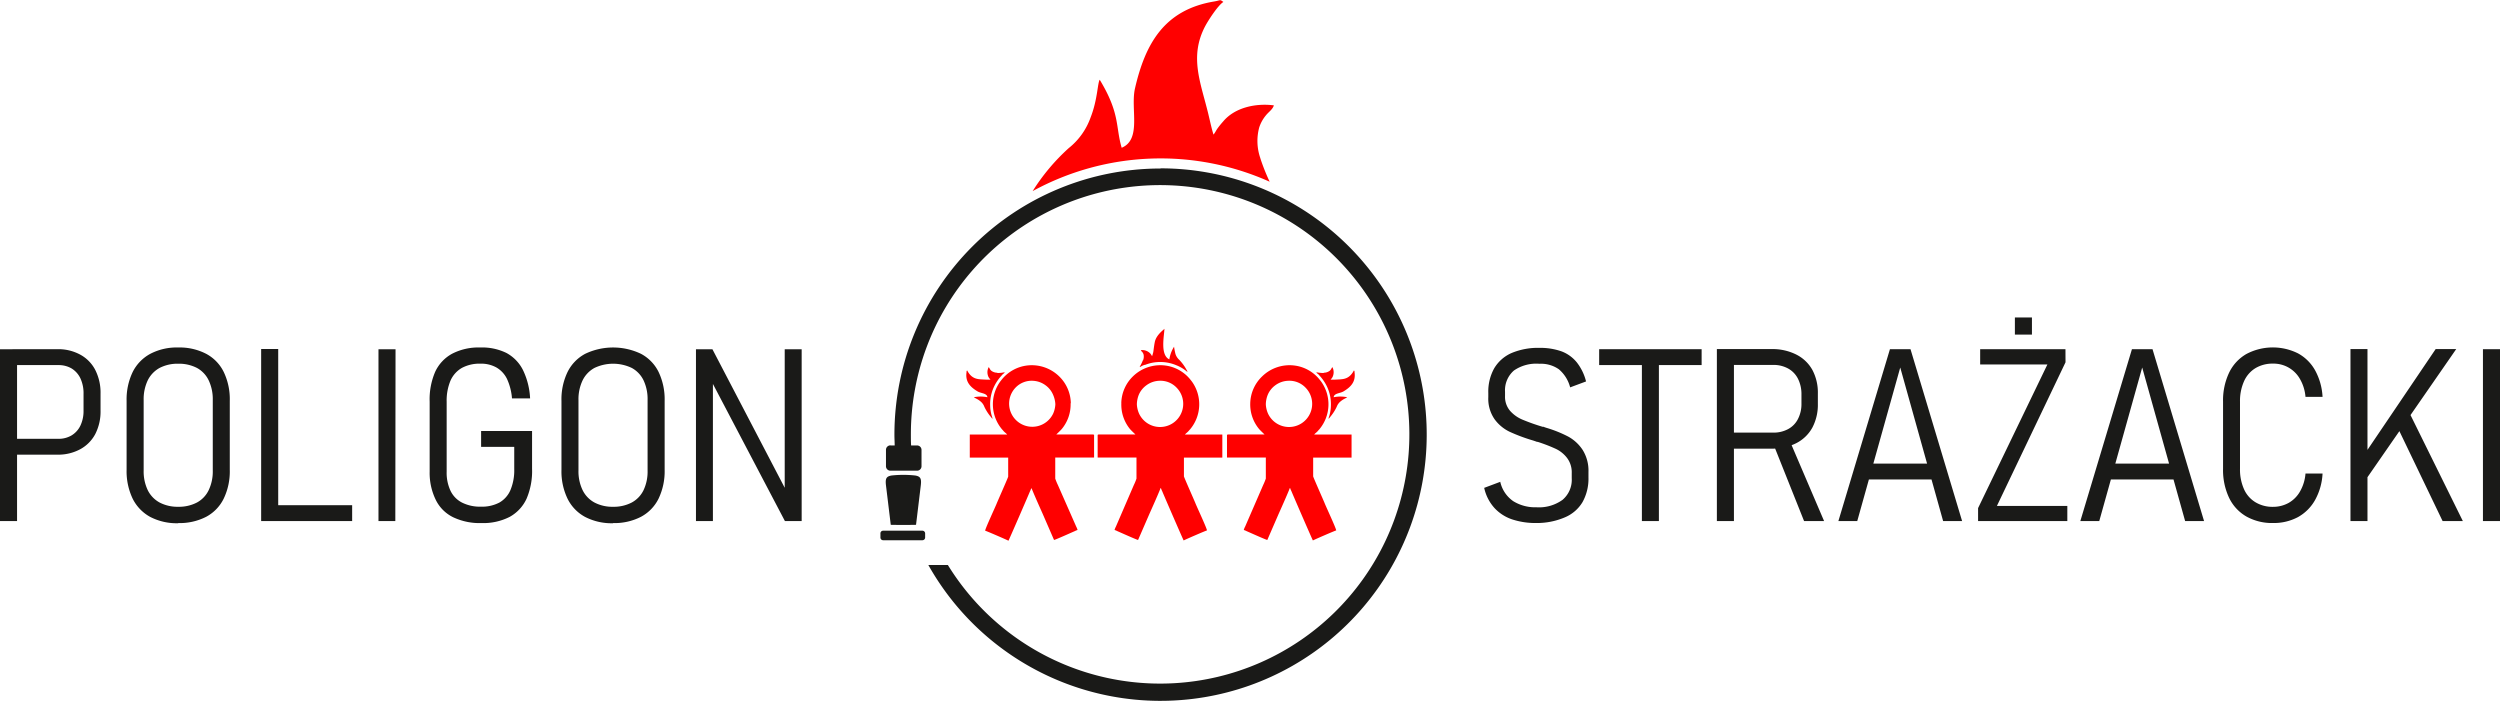 <svg xmlns="http://www.w3.org/2000/svg" viewBox="0 0 455.77 127.76"><defs><style>.cls-1,.cls-3{fill:#1a1a18;}.cls-2{fill:red;}.cls-2,.cls-3{fill-rule:evenodd;}</style></defs><title>PS logo</title><g id="Warstwa_2" data-name="Warstwa 2"><g id="Warstwa_1-2" data-name="Warstwa 1"><path class="cls-1" d="M126.88,63.67h3l14.09,27-.91-.15V63.67h3.09V95H143.1L128.87,67.9l1.1.32V95h-3.09ZM111.77,92.39a7.07,7.07,0,0,0,3.41-.78,5.06,5.06,0,0,0,2.15-2.26,7.92,7.92,0,0,0,.73-3.57V72.93a8,8,0,0,0-.73-3.58,5.08,5.08,0,0,0-2.15-2.27,7.91,7.91,0,0,0-6.81,0,5.16,5.16,0,0,0-2.16,2.27,8,8,0,0,0-.75,3.58V85.78a7.91,7.91,0,0,0,.75,3.57,5.13,5.13,0,0,0,2.16,2.26A7,7,0,0,0,111.77,92.39Zm0,3a10.5,10.5,0,0,1-5.08-1.14,7.57,7.57,0,0,1-3.22-3.33,11.44,11.44,0,0,1-1.11-5.25V73.08a11.45,11.45,0,0,1,1.11-5.26,7.55,7.55,0,0,1,3.22-3.32,11.8,11.8,0,0,1,10.16,0,7.49,7.49,0,0,1,3.22,3.32,11.58,11.58,0,0,1,1.1,5.26V85.64a11.57,11.57,0,0,1-1.1,5.25,7.52,7.52,0,0,1-3.22,3.33A10.53,10.53,0,0,1,111.77,95.36ZM97,78.58v6.88a12.8,12.8,0,0,1-1,5.45,7.22,7.22,0,0,1-3.1,3.33,10.58,10.58,0,0,1-5.11,1.12,11.28,11.28,0,0,1-5.17-1.06,6.9,6.9,0,0,1-3.15-3.12A11.15,11.15,0,0,1,78.33,86V73.23a12.67,12.67,0,0,1,1-5.43,7.17,7.17,0,0,1,3.11-3.32,10.45,10.45,0,0,1,5.1-1.13,10.07,10.07,0,0,1,4.79,1,7.21,7.21,0,0,1,3,3.09,13.25,13.25,0,0,1,1.31,5.19H93.34a10.45,10.45,0,0,0-.91-3.55A4.88,4.88,0,0,0,90.51,67a5.7,5.7,0,0,0-2.93-.7,6.8,6.8,0,0,0-3.37.77,5,5,0,0,0-2.08,2.32,9.39,9.39,0,0,0-.7,3.83V86a7.7,7.7,0,0,0,.72,3.51,4.68,4.68,0,0,0,2.11,2.13,7.34,7.34,0,0,0,3.45.73,6.78,6.78,0,0,0,3.35-.76,4.78,4.78,0,0,0,2-2.27,9.3,9.3,0,0,0,.69-3.83V81.47H87.71V78.58ZM72.07,95H69V63.67h3.11Zm-22.26-2.9H64.2V95H49.81Zm-2.2-28.47h3.11V95H47.61ZM32.49,92.39a7.11,7.11,0,0,0,3.42-.78,5,5,0,0,0,2.14-2.26,7.92,7.92,0,0,0,.74-3.57V72.93a8,8,0,0,0-.74-3.58,5.06,5.06,0,0,0-2.14-2.27,7.11,7.11,0,0,0-3.42-.77,7.06,7.06,0,0,0-3.4.77,5.21,5.21,0,0,0-2.16,2.27,8,8,0,0,0-.74,3.58V85.78a7.92,7.92,0,0,0,.74,3.57,5.19,5.19,0,0,0,2.16,2.26A7.06,7.06,0,0,0,32.49,92.39Zm0,3a10.5,10.5,0,0,1-5.08-1.14,7.68,7.68,0,0,1-3.22-3.33,11.57,11.57,0,0,1-1.11-5.25V73.08a11.58,11.58,0,0,1,1.11-5.26,7.65,7.65,0,0,1,3.22-3.32,10.39,10.39,0,0,1,5.08-1.15,10.49,10.49,0,0,1,5.09,1.15,7.47,7.47,0,0,1,3.21,3.32,11.45,11.45,0,0,1,1.1,5.26V85.64a11.44,11.44,0,0,1-1.1,5.25,7.49,7.49,0,0,1-3.21,3.33A10.6,10.6,0,0,1,32.49,95.36ZM0,63.67H3.11V95H0ZM2.27,80h8.37a4.6,4.6,0,0,0,2.42-.63,4.2,4.2,0,0,0,1.61-1.8,6.2,6.2,0,0,0,.56-2.72v-3A6.47,6.47,0,0,0,14.67,69a4.26,4.26,0,0,0-1.59-1.81,4.64,4.64,0,0,0-2.44-.63H2.27v-2.9h8.21a8.34,8.34,0,0,1,4.16,1,6.63,6.63,0,0,1,2.74,2.81,9.18,9.18,0,0,1,.95,4.32v3.06a9,9,0,0,1-.95,4.26,6.73,6.73,0,0,1-2.74,2.78,8.45,8.45,0,0,1-4.16,1H2.27Z"/><path class="cls-1" d="M455.77,95h-3.11V63.66h3.11Zm-18.5-16.73,1.88-3.22L449,95h-3.69Zm-8.76-14.63h3.1V95h-3.1Zm2,20,13.53-20h3.75L431.31,87.43ZM414.39,95.35a9.54,9.54,0,0,1-4.86-1.19,7.83,7.83,0,0,1-3.15-3.41,11.79,11.79,0,0,1-1.1-5.26V73.22a11.8,11.8,0,0,1,1.1-5.27,7.83,7.83,0,0,1,3.15-3.41,10.29,10.29,0,0,1,9.41-.12,7.87,7.87,0,0,1,3.13,3.11,11.28,11.28,0,0,1,1.35,4.82h-3.11a7.72,7.72,0,0,0-1-3.24,5.52,5.52,0,0,0-4.93-2.82,6.05,6.05,0,0,0-3.2.83,5.32,5.32,0,0,0-2.08,2.4,8.78,8.78,0,0,0-.73,3.7V85.49a8.74,8.74,0,0,0,.73,3.69,5.27,5.27,0,0,0,2.08,2.38,6,6,0,0,0,3.2.84,5.81,5.81,0,0,0,2.86-.72,5.51,5.51,0,0,0,2.07-2.08,7.76,7.76,0,0,0,1-3.27h3.11a11.1,11.1,0,0,1-1.36,4.82,8.06,8.06,0,0,1-3.12,3.12A9.33,9.33,0,0,1,414.39,95.35ZM383.94,84.52h13.59v2.89H383.94Zm4.73-20.86h3.75L401.82,95h-3.45l-7.83-28-7.83,28h-3.45Zm-21.34-5.78h3.11V61h-3.11Zm9.23,8.17L364.05,92.24h12.84V95H360.62V92.63l12.64-26.19H361V63.66h15.55ZM339.82,84.52h13.59v2.89H339.82Zm4.73-20.86h3.75L357.71,95h-3.46l-7.82-28-7.84,28h-3.44ZM323.23,80.79l2.81-1L332.55,95H328.9ZM313,63.64h3.11V95H313ZM315,78.87h8.26a5.55,5.55,0,0,0,2.74-.65,4.27,4.27,0,0,0,1.79-1.85,5.92,5.92,0,0,0,.63-2.81V71.94a6.21,6.21,0,0,0-.63-2.88A4.37,4.37,0,0,0,326,67.19a5.45,5.45,0,0,0-2.74-.66H315V63.64H323a9.67,9.67,0,0,1,4.48,1,6.89,6.89,0,0,1,2.93,2.8,8.76,8.76,0,0,1,1,4.32v1.83a8.92,8.92,0,0,1-1,4.36,6.92,6.92,0,0,1-2.93,2.84,9.52,9.52,0,0,1-4.48,1H315ZM291.54,63.66h18.68v2.89H291.54Zm7.79,1.92h3.1V95h-3.1ZM280.09,95.35a13.59,13.59,0,0,1-4.41-.66,7.74,7.74,0,0,1-3.23-2.08,8,8,0,0,1-1.87-3.67l2.93-1.1a5.83,5.83,0,0,0,2.37,3.53,7.57,7.57,0,0,0,4.21,1.11,7.34,7.34,0,0,0,4.78-1.36,4.79,4.79,0,0,0,1.67-3.94v-.93a4.33,4.33,0,0,0-.83-2.73,5.62,5.62,0,0,0-2.07-1.69,29.75,29.75,0,0,0-3.32-1.28l-.13,0-.12-.05-.56-.19a31.62,31.62,0,0,1-4.3-1.6,7.29,7.29,0,0,1-2.75-2.3,6.54,6.54,0,0,1-1.13-4v-.78a8.68,8.68,0,0,1,1.08-4.49,6.89,6.89,0,0,1,3.16-2.78,12.42,12.42,0,0,1,5.12-.94,11.57,11.57,0,0,1,4,.64,6.58,6.58,0,0,1,2.77,2,9.27,9.27,0,0,1,1.69,3.48l-2.9,1.08a6.41,6.41,0,0,0-2.06-3.3,5.7,5.7,0,0,0-3.54-1A7.15,7.15,0,0,0,276,67.55a4.76,4.76,0,0,0-1.62,3.88v.77a3.93,3.93,0,0,0,.92,2.7,6.22,6.22,0,0,0,2.27,1.61,36.94,36.94,0,0,0,3.67,1.3l.19,0,.14.07.21.07.19.06a22.3,22.3,0,0,1,3.94,1.59,7.4,7.4,0,0,1,2.63,2.44,7.13,7.13,0,0,1,1.05,4v1a8.76,8.76,0,0,1-1.09,4.51,6.81,6.81,0,0,1-3.22,2.77A12.92,12.92,0,0,1,280.09,95.35Z"/><path class="cls-2" d="M211.32,69.42a4.07,4.07,0,0,1,3.2,1.27,4.22,4.22,0,1,1-6.86,4.71,4.72,4.72,0,0,1-.4-1.7,4.9,4.9,0,0,1,.34-1.7A4.1,4.1,0,0,1,209,70.24a4.17,4.17,0,0,1,2.33-.82m-6.9,4.1A7,7,0,0,0,206,78.21c.18.22,1,1,1,1h-6.58c-.17,0-.31,0-.31.14v4.06h7.08v3.84a8.8,8.8,0,0,1-.48,1.17L203.44,96a3.35,3.35,0,0,0-.25.62,3.06,3.06,0,0,1,.51.21c.62.27,3.58,1.6,3.78,1.61l2.06-4.74c.56-1.25,1.43-3.2,1.94-4.45.06-.14.05-.19.16-.3a2.92,2.92,0,0,0,.23.58c.38.93,3.71,8.6,3.92,9,.47-.25,4.12-1.82,4.25-1.83,0-.34-1.79-4.18-2.1-4.94,0-.06-2.1-4.77-2.1-4.92V83.42h7v-4.2h-6.81c.16-.23.45-.37.75-.75.1-.12.15-.15.24-.27a7.09,7.09,0,0,0,.33-8.56c-.13-.18-.24-.31-.38-.49a7,7,0,0,0-4.6-2.52,7.15,7.15,0,0,0-5.84,2A7,7,0,0,0,204.42,73.52Z"/><path class="cls-2" d="M208.35,65.69a6.39,6.39,0,0,1-.59,1.2c.24,0,.28-.14.65-.28l.25-.09.09,0a9.15,9.15,0,0,1,1.05-.33,7.57,7.57,0,0,1,4.66.4,6.83,6.83,0,0,1,2,1.22c0-.14,0-.18-.1-.31A8.57,8.57,0,0,0,215,65.61a2.41,2.41,0,0,1-.71-1.1,12.41,12.41,0,0,1-.25-1.3,5.94,5.94,0,0,0-.86,2.31c-1.7-.79-.95-4.25-.89-5.61.1.07-1.46,1-1.76,2.44-.17.84-.24,1.71-.29,1.89s-.13.5-.21.7c-.06-.09-.06-.12-.13-.23l-.17-.24a2,2,0,0,0-1.73-.63c0,.16.17.22.28.38a1.25,1.25,0,0,1,.2.4,1.84,1.84,0,0,1-.09,1.07"/><path class="cls-2" d="M188.32,69.42a4.07,4.07,0,0,0-3.2,1.27A4.22,4.22,0,1,0,192,75.4a4.72,4.72,0,0,0,.4-1.7A4.9,4.9,0,0,0,192,72a4.1,4.1,0,0,0-1.39-1.76,4.17,4.17,0,0,0-2.33-.82m6.9,4.1a7,7,0,0,1-1.61,4.69c-.18.22-1,1-1,1h6.58c.17,0,.31,0,.31.14v4.06h-7.08v3.84a10.39,10.39,0,0,0,.48,1.17L196.2,96a3.35,3.35,0,0,1,.25.62,3.06,3.06,0,0,0-.51.21c-.62.27-3.58,1.6-3.78,1.61L190.1,93.7c-.56-1.25-1.43-3.2-1.94-4.45A.59.59,0,0,0,188,89a2.92,2.92,0,0,1-.23.58c-.38.93-3.71,8.6-3.92,9-.47-.25-4.12-1.82-4.25-1.83,0-.34,1.79-4.18,2.1-4.94,0-.06,2.1-4.77,2.1-4.92V83.42h-7v-4.2h6.81c-.16-.23-.45-.37-.75-.75-.1-.12-.15-.15-.24-.27a7.09,7.09,0,0,1-.33-8.56c.13-.18.24-.31.38-.49a7,7,0,0,1,4.6-2.52,7.15,7.15,0,0,1,5.84,2A7,7,0,0,1,195.22,73.52Z"/><path class="cls-2" d="M181.84,68a5.94,5.94,0,0,0,1.32-.14c-.06.23-.22.21-.48.51l-.17.2s0,0-.07.07a8.16,8.16,0,0,0-.67.88,7.47,7.47,0,0,0-1.25,4.5,6.83,6.83,0,0,0,.45,2.28c-.14,0-.16-.08-.25-.2a8.57,8.57,0,0,1-1.26-1.93,2.29,2.29,0,0,0-.78-1.05c-.5-.41-1.05-.59-1.13-.7a6.18,6.18,0,0,1,2.46,0c-.06-.75-1.18-.69-1.8-1.07-1.36-.81-2.26-1.79-2-3.51,0-.24,0-.2.12-.3a3.33,3.33,0,0,0,.6.86c.83.85,1.8.74,2.91.82.26,0,.52,0,.73,0-.06-.09-.09-.1-.16-.2l-.17-.24a2,2,0,0,1,0-1.84c.13.1.15.23.26.39a1,1,0,0,0,.31.32,1.8,1.8,0,0,0,1,.3"/><path class="cls-2" d="M234.83,69.42a4.07,4.07,0,0,1,3.2,1.27,4.22,4.22,0,1,1-6.86,4.71,4.72,4.72,0,0,1-.4-1.7,4.9,4.9,0,0,1,.34-1.7,4.1,4.1,0,0,1,1.39-1.76,4.17,4.17,0,0,1,2.33-.82m-6.9,4.1a7,7,0,0,0,1.61,4.69c.18.22,1,1,1,1H224c-.17,0-.31,0-.31.14v4.06h7.08v3.84a10.39,10.39,0,0,1-.48,1.17L227,96a2.78,2.78,0,0,0-.25.62,3.06,3.06,0,0,1,.51.21c.62.27,3.58,1.6,3.78,1.61l2.06-4.74c.56-1.25,1.43-3.2,1.94-4.45a.66.66,0,0,1,.15-.3,3.72,3.72,0,0,0,.24.58c.38.93,3.71,8.6,3.92,9,.47-.25,4.12-1.82,4.25-1.83,0-.34-1.79-4.18-2.1-4.94,0-.06-2.1-4.77-2.1-4.92V83.42h7v-4.2h-6.81c.16-.23.45-.37.75-.75.1-.12.15-.15.24-.27a7.09,7.09,0,0,0,.33-8.56c-.13-.18-.24-.31-.38-.49a7,7,0,0,0-4.6-2.52,7.15,7.15,0,0,0-5.84,2A7,7,0,0,0,227.93,73.52Z"/><path class="cls-2" d="M241.31,68a5.94,5.94,0,0,1-1.32-.14c.06.23.22.21.48.51l.17.2s0,0,.07.07a8.16,8.16,0,0,1,.67.88,7.47,7.47,0,0,1,1.25,4.5,6.83,6.83,0,0,1-.45,2.28c.14,0,.16-.08.25-.2a8.57,8.57,0,0,0,1.26-1.93,2.29,2.29,0,0,1,.78-1.05c.5-.41,1.05-.59,1.13-.7a6.18,6.18,0,0,0-2.46,0c.06-.75,1.18-.69,1.8-1.07,1.36-.81,2.26-1.79,2-3.51,0-.24,0-.2-.12-.3a3.33,3.33,0,0,1-.6.86c-.83.85-1.8.74-2.91.82-.26,0-.52,0-.73,0,.06-.09.09-.1.16-.2l.17-.24a2,2,0,0,0,0-1.84c-.13.1-.15.23-.26.39a1,1,0,0,1-.31.32,1.8,1.8,0,0,1-1,.3"/><path class="cls-2" d="M229.77,28.86a36.87,36.87,0,0,0,1.7,4.27,48.63,48.63,0,0,0-43.21,1.71A37.26,37.26,0,0,1,194.84,27a12.44,12.44,0,0,0,4-5.63c1.26-3.2,1.25-6.28,1.65-6.83,3.74,6.19,2.85,8.46,4,12.4,3.69-1.54,1.57-7.11,2.43-10.84,1.88-8.15,5.34-14.31,14.43-15.83,1.21-.2,1-.43,1.68.09-1,.62-2.79,3.41-3.33,4.44-2.92,5.58-.79,10.29.59,16,.31,1.29.6,2.67.94,3.74.37-.46.38-.62.75-1.15a15.41,15.41,0,0,1,1-1.23c2.23-2.68,6.18-3.36,9.26-2.95-.27.81-.91,1.12-1.53,1.91a6.7,6.7,0,0,0-1.14,2.1,9.51,9.51,0,0,0,.22,5.67"/><path class="cls-3" d="M211.57,30.69A48.54,48.54,0,1,1,169.24,103h3.56a45.44,45.44,0,1,0-6.74-23.82c0,.73,0,1.45.05,2.17h-3c0-.7-.05-1.39-.05-2.1a48.53,48.53,0,0,1,48.53-48.53"/><path class="cls-3" d="M162.34,81.21h4.86A.81.81,0,0,1,168,82V85a.81.81,0,0,1-.81.81h-4.86a.81.81,0,0,1-.81-.81V82a.82.82,0,0,1,.81-.81m.06,14.47-.87-7.18c-.15-1.28.09-1.62,1-1.79a19.77,19.77,0,0,1,4.35,0c.91.17,1.15.51,1,1.79L167,95.68C165.3,95.71,164.1,95.71,162.4,95.68ZM161,96.75h7.17a.5.5,0,0,1,.49.49V98a.5.5,0,0,1-.49.49H161a.49.49,0,0,1-.49-.49v-.71A.49.49,0,0,1,161,96.75Z"/></g></g></svg>